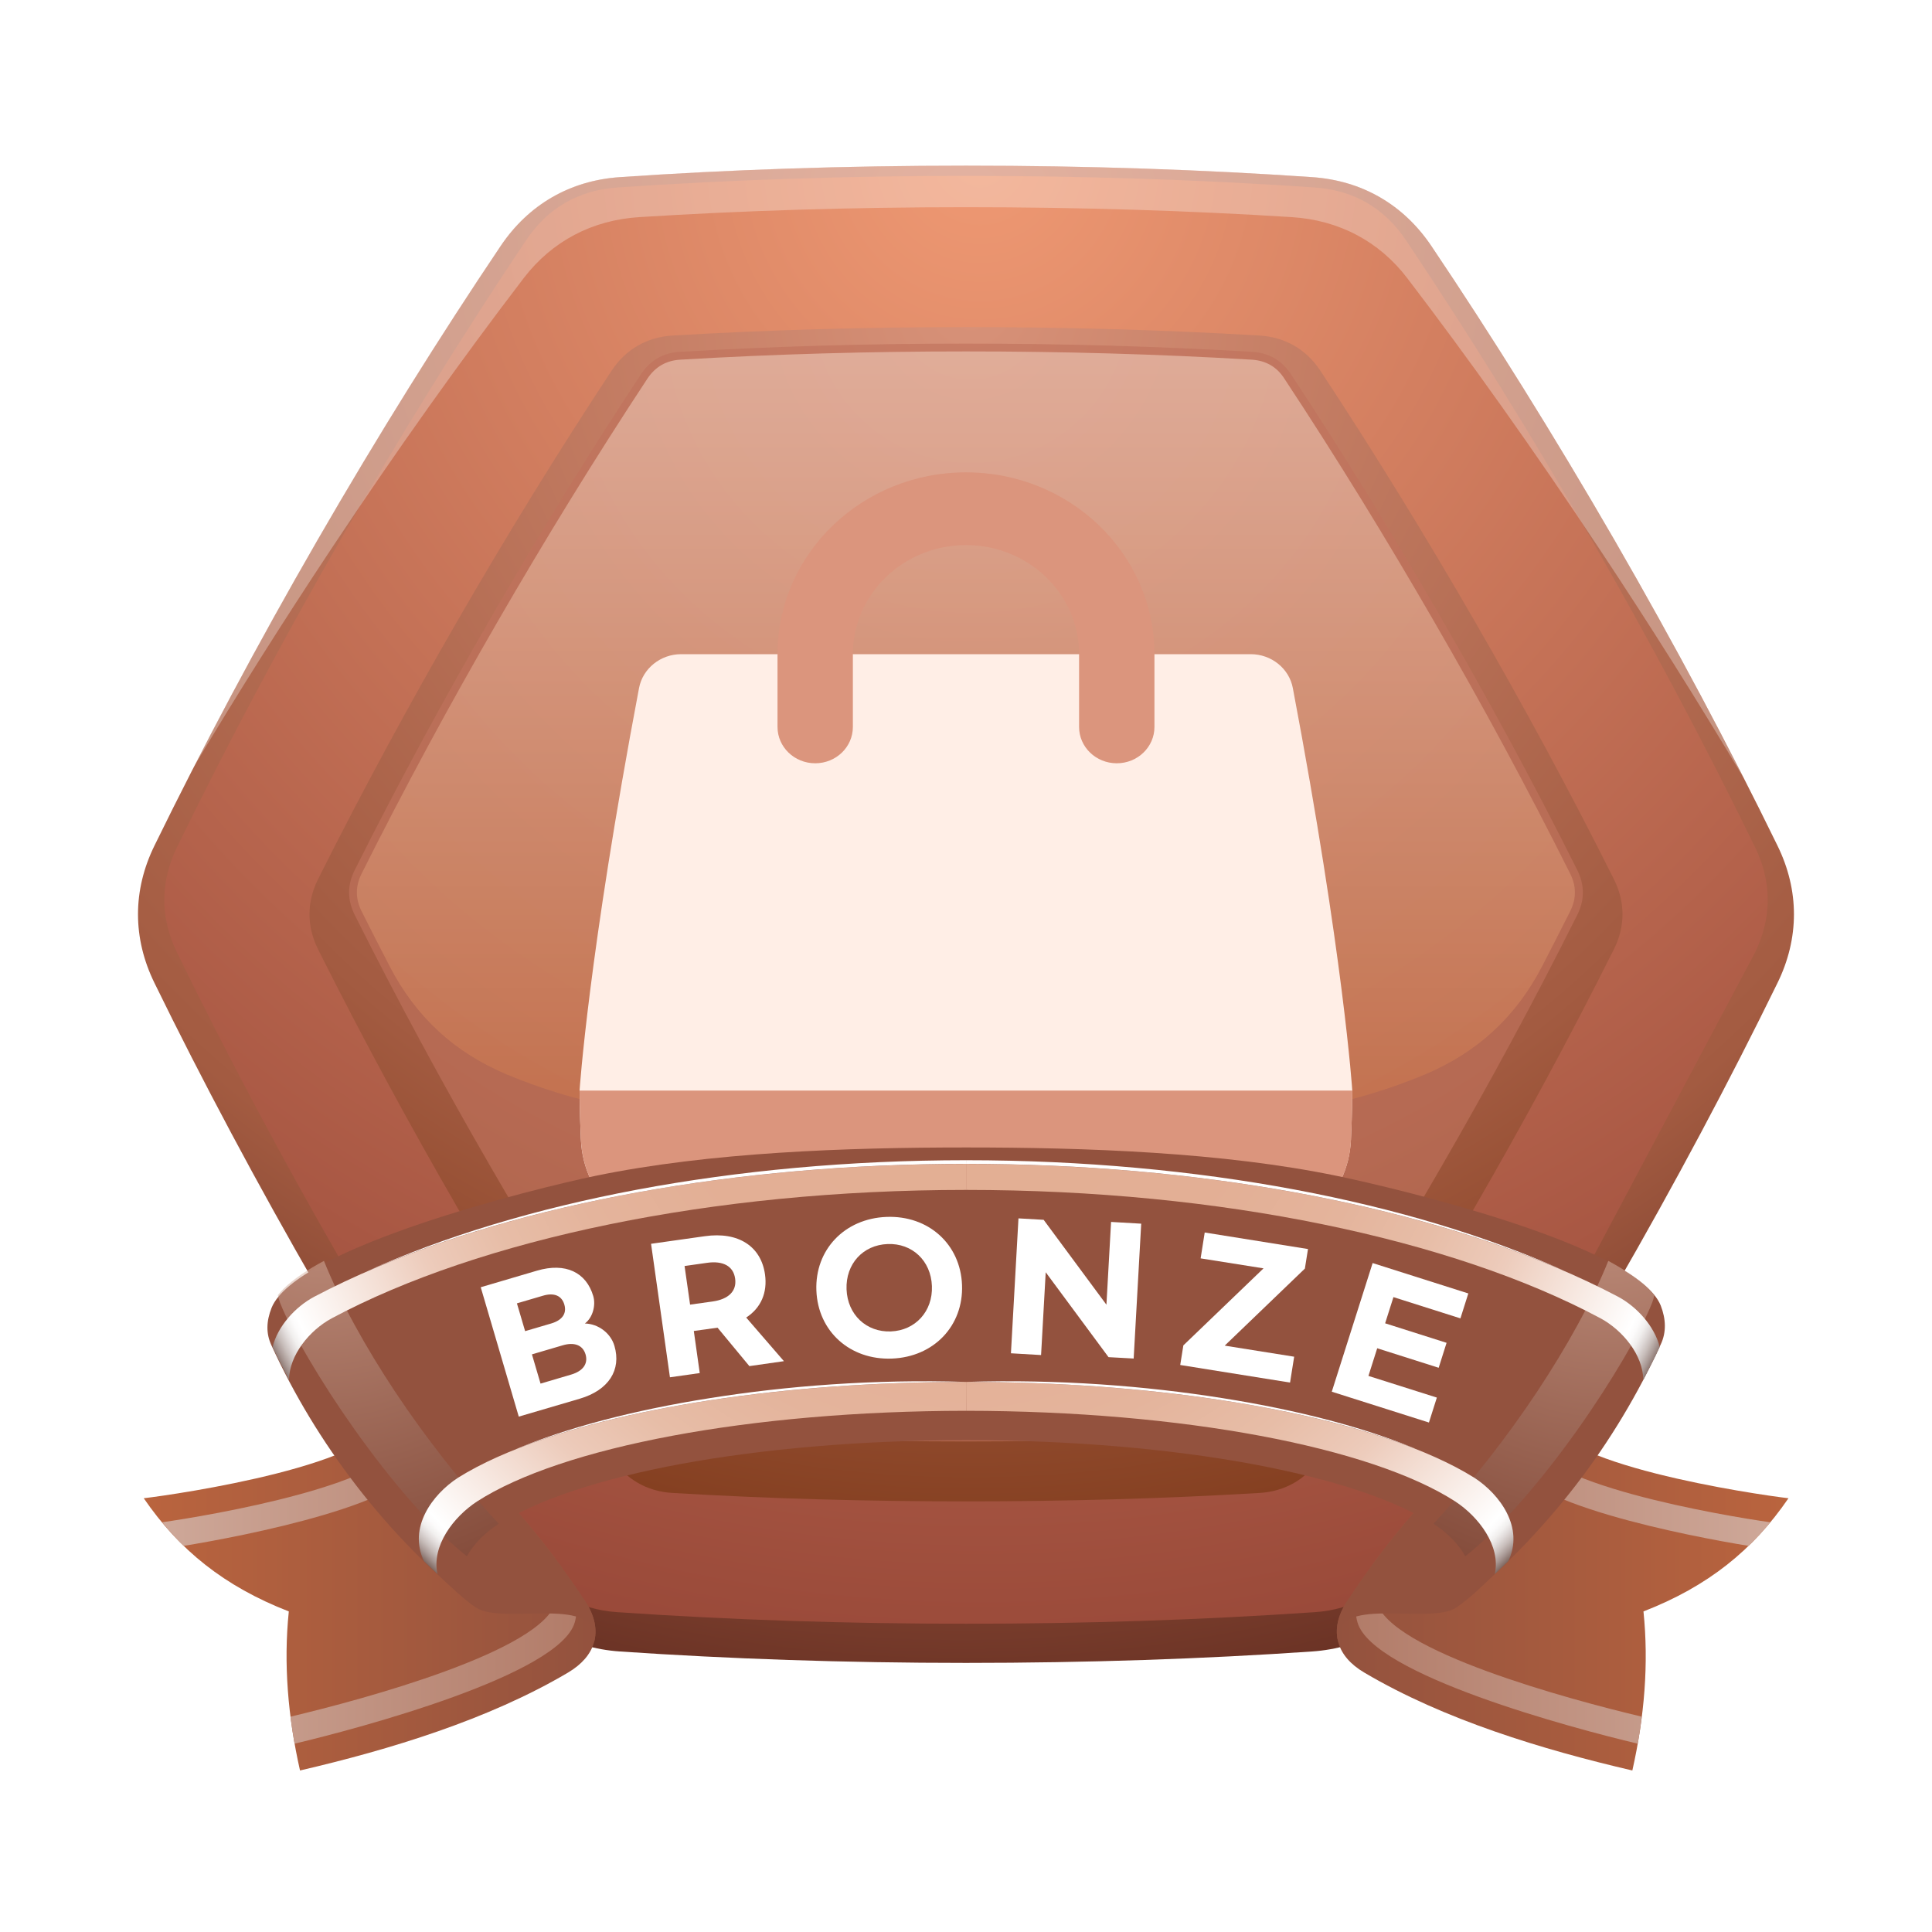 <svg width="70" height="70" viewBox="0 0 70 70" fill="none" xmlns="http://www.w3.org/2000/svg">
<rect width="70" height="70" fill="white"/>
<path d="M46.106 52.362H23.894L22.882 54.116H47.118L46.106 52.362Z" fill="url(#paint0_linear_1074_23413)"/>
<path d="M5.599 30.634C7.328 27.097 9.312 23.367 11.507 19.563C13.704 15.758 15.943 12.178 18.14 8.912C19.15 7.41 20.654 6.541 22.458 6.418C26.388 6.147 30.604 6.002 34.999 6.002C39.394 6.002 43.612 6.148 47.54 6.418C49.347 6.541 50.849 7.41 51.86 8.912C54.057 12.179 56.294 15.761 58.493 19.563C60.688 23.369 62.673 27.097 64.399 30.634C65.198 32.259 65.198 33.994 64.399 35.62C62.67 39.157 60.688 42.886 58.493 46.689C56.294 50.494 54.057 54.076 51.86 57.34C50.848 58.844 49.346 59.711 47.54 59.836C43.612 60.106 39.394 60.25 34.999 60.25C30.604 60.25 26.388 60.104 22.458 59.836C20.651 59.711 19.147 58.844 18.14 57.34C15.943 54.073 13.704 50.491 11.507 46.689C9.312 42.883 7.327 39.157 5.599 35.62C4.8 33.994 4.8 32.259 5.599 30.634Z" fill="url(#paint1_radial_1074_23413)"/>
<path d="M63.589 34.512C64.202 33.252 64.202 31.952 63.589 30.695C61.735 26.891 59.739 23.156 57.63 19.489C55.519 15.821 53.294 12.216 50.941 8.703C50.165 7.542 49.044 6.891 47.648 6.794C43.439 6.505 39.216 6.373 35.002 6.373C30.785 6.373 26.562 6.505 22.355 6.794C20.961 6.892 19.838 7.542 19.062 8.703C16.708 12.216 14.482 15.821 12.374 19.489C10.267 23.156 8.269 26.891 6.413 30.695C5.8 31.955 5.8 33.255 6.413 34.512C8.267 38.316 10.267 42.051 12.374 45.719C14.481 49.383 16.708 52.99 19.062 56.504C19.838 57.663 20.961 58.317 22.355 58.411C26.562 58.7 30.787 58.831 35.002 58.831C39.217 58.831 43.44 58.7 47.648 58.411C49.044 58.314 50.165 57.663 50.941 56.504C53.296 52.99 55.519 49.383 57.63 45.719" fill="url(#paint2_radial_1074_23413)"/>
<path d="M11.524 34.395C13.112 37.566 14.803 40.69 16.577 43.76C18.351 46.83 20.21 49.859 22.161 52.821C22.671 53.592 23.438 54.038 24.362 54.092C27.903 54.303 31.454 54.398 34.999 54.398C38.544 54.398 42.097 54.303 45.638 54.092C46.56 54.036 47.329 53.593 47.837 52.821C49.79 49.859 51.648 46.833 53.421 43.76C55.194 40.688 56.888 37.566 58.474 34.395C58.89 33.569 58.89 32.679 58.474 31.855C56.888 28.681 55.195 25.561 53.421 22.489C51.648 19.419 49.79 16.39 47.837 13.428C47.329 12.658 46.56 12.213 45.638 12.158C42.097 11.947 38.544 11.852 34.999 11.852C31.454 11.852 27.903 11.947 24.362 12.158C23.438 12.213 22.671 12.658 22.161 13.428C20.21 16.39 18.35 19.416 16.577 22.489C14.806 25.561 13.112 28.681 11.524 31.855C11.11 32.679 11.11 33.569 11.524 34.395Z" fill="url(#paint3_radial_1074_23413)"/>
<path opacity="0.65" d="M12.851 33.146C14.4 36.24 16.048 39.285 17.779 42.28C19.509 45.278 21.32 48.225 23.224 51.116C23.554 51.615 24.031 51.889 24.626 51.925C28.081 52.132 31.54 52.226 34.999 52.226C38.458 52.226 41.919 52.132 45.372 51.925C45.97 51.892 46.446 51.615 46.774 51.116C48.68 48.225 50.489 45.278 52.219 42.28C53.95 39.285 55.6 36.24 57.149 33.146C57.417 32.611 57.417 32.063 57.149 31.527C55.6 28.434 53.952 25.389 52.219 22.393C50.489 19.398 48.68 16.449 46.774 13.559C46.446 13.057 45.969 12.785 45.372 12.748C41.919 12.545 38.458 12.449 34.999 12.449C31.54 12.449 28.081 12.545 24.626 12.748C24.028 12.783 23.554 13.057 23.224 13.559C21.32 16.449 19.507 19.398 17.779 22.393C16.05 25.39 14.4 28.435 12.851 31.527C12.581 32.063 12.581 32.611 12.851 33.146Z" fill="#C1725D"/>
<path opacity="0.6" d="M45.356 13.032C41.909 12.827 38.452 12.733 34.999 12.733C31.546 12.733 28.091 12.827 24.644 13.032C24.134 13.063 23.743 13.291 23.46 13.714C21.56 16.599 19.751 19.544 18.022 22.536C16.294 25.526 14.649 28.565 13.102 31.653C12.873 32.11 12.873 32.564 13.102 33.019C13.434 33.682 13.772 34.344 14.114 35.002C15.069 36.85 16.469 38.139 18.387 38.94C23.286 40.99 28.956 40.884 34.997 40.884C41.038 40.884 46.708 40.988 51.605 38.94C53.523 38.136 54.921 36.849 55.878 35.002C56.22 34.344 56.556 33.682 56.89 33.019C57.119 32.564 57.119 32.11 56.89 31.653C55.345 28.565 53.702 25.526 51.97 22.536C50.243 19.544 48.435 16.598 46.532 13.714C46.261 13.291 45.862 13.064 45.356 13.032Z" fill="url(#paint4_linear_1074_23413)"/>
<g opacity="0.3">
<path d="M34.999 7.507C30.849 7.507 26.866 7.632 23.159 7.867C21.45 7.975 20.001 8.741 18.979 10.072C16.739 12.998 14.399 16.278 12.04 19.83C10.269 22.498 8.587 25.162 7.022 27.784C8.391 25.115 9.891 22.36 11.505 19.561C13.702 15.756 15.94 12.176 18.137 8.91C19.147 7.408 20.651 6.539 22.456 6.416C26.385 6.145 30.602 6 34.997 6C39.392 6 43.609 6.146 47.538 6.416C49.346 6.539 50.848 7.408 51.857 8.91C54.052 12.177 56.292 15.759 58.491 19.561C60.185 22.502 61.757 25.399 63.179 28.193C61.542 25.448 59.784 22.651 57.927 19.854C55.566 16.295 53.23 13.014 50.986 10.076C49.968 8.743 48.513 7.975 46.804 7.867C43.104 7.632 39.124 7.507 34.999 7.507Z" fill="url(#paint5_radial_1074_23413)"/>
</g>
<path d="M64.8 54.284C63.624 54.148 56.052 53.039 56.052 51.246C56.052 51.018 56.173 50.804 56.402 50.591C52.827 52.982 51.173 54.44 48.8 58.029C48.474 58.521 48.349 59.05 48.499 59.538C48.618 59.931 48.917 60.3 49.438 60.605C52.321 62.309 55.885 63.391 59.143 64.148C59.581 62.202 59.741 60.28 59.546 58.385C61.884 57.477 63.517 56.158 64.8 54.284Z" fill="url(#paint6_linear_1074_23413)"/>
<path d="M49.872 58.03C50.333 59.817 56.876 61.58 59.485 62.198C59.446 62.523 59.397 62.85 59.339 63.177C56.985 62.619 49.725 60.683 49.184 58.781C49.044 58.316 49.173 57.818 49.491 57.35L50.18 56.674C49.874 57.12 49.749 57.591 49.872 58.03ZM63.353 56.01C61.3 55.676 54.786 54.444 54.679 52.752C54.652 52.48 54.773 52.205 55.019 51.939L55.712 51.263C55.474 51.497 55.351 51.745 55.366 51.994C55.419 53.747 62.538 54.929 64.139 55.155C63.894 55.46 63.63 55.744 63.353 56.01Z" fill="url(#paint7_linear_1074_23413)"/>
<path d="M52.767 58.242C51.771 58.914 48.195 57.714 48.499 59.538C48.349 59.05 48.474 58.521 48.8 58.029C51.169 54.437 54.238 51.346 57.818 48.96C57.589 49.171 57.466 49.392 57.466 49.615C57.466 50.136 58.077 50.582 58.972 50.953C58.101 52.614 54.366 57.175 52.767 58.242Z" fill="#93523E"/>
<path d="M5.208 54.284C6.386 54.148 13.958 53.039 13.958 51.246C13.958 51.018 13.837 50.804 13.606 50.591C17.184 52.982 18.839 54.44 21.21 58.029C21.536 58.521 21.663 59.05 21.513 59.538C21.392 59.931 21.091 60.3 20.574 60.605C17.689 62.309 14.126 63.391 10.87 64.148C10.432 62.202 10.269 60.28 10.464 58.385C8.126 57.477 6.493 56.158 5.208 54.284Z" fill="url(#paint8_linear_1074_23413)"/>
<path d="M20.14 58.03C19.677 59.817 13.134 61.58 10.523 62.198C10.564 62.523 10.615 62.85 10.671 63.177C13.025 62.619 20.284 60.683 20.825 58.781C20.962 58.316 20.835 57.818 20.518 57.35L19.829 56.674C20.136 57.12 20.263 57.591 20.14 58.03ZM6.655 56.01C8.71 55.676 15.225 54.444 15.331 52.752C15.358 52.48 15.235 52.205 14.989 51.939L14.298 51.263C14.538 51.497 14.657 51.745 14.646 51.994C14.591 53.747 7.474 54.929 5.872 55.155C6.118 55.46 6.38 55.744 6.655 56.01Z" fill="url(#paint9_linear_1074_23413)"/>
<path d="M17.243 58.242C18.237 58.914 21.815 57.714 21.513 59.538C21.663 59.05 21.536 58.521 21.21 58.029C18.841 54.437 15.772 51.346 12.192 48.96C12.421 49.171 12.544 49.392 12.544 49.615C12.544 50.136 11.935 50.582 11.038 50.953C11.909 52.614 15.644 57.175 17.243 58.242Z" fill="#93523E"/>
<g filter="url(#filter0_d_1074_23413)">
<path d="M23.153 23.931C23.288 23.22 23.932 22.702 24.68 22.702H45.315C46.065 22.702 46.709 23.221 46.842 23.931C48.682 33.652 48.996 38.513 48.996 38.513C48.996 38.513 48.996 39.234 48.947 40.296C48.853 42.353 47.167 43.91 45.033 43.982C42.933 44.052 39.736 44.115 34.998 44.115C30.26 44.115 27.062 44.052 24.962 43.982C22.828 43.912 21.141 42.353 21.047 40.296C20.999 39.233 20.999 38.512 20.999 38.512C20.999 38.512 21.313 33.652 23.153 23.931Z" fill="#FFEEE6"/>
<path d="M28.171 22.702C28.171 19.064 31.228 16.114 34.999 16.114C38.77 16.114 41.828 19.064 41.828 22.702V25.339C41.828 26.067 41.217 26.655 40.462 26.655C39.707 26.655 39.097 26.065 39.097 25.339V22.702C39.097 20.519 37.263 18.75 34.999 18.75C32.737 18.75 30.901 20.521 30.901 22.702V25.339C30.901 26.067 30.291 26.655 29.536 26.655C28.781 26.655 28.171 26.065 28.171 25.339V22.702Z" fill="#DB957D"/>
<path d="M48.998 38.513C48.998 38.526 48.998 39.242 48.949 40.296C48.854 42.353 47.169 43.91 45.035 43.982C42.935 44.053 39.737 44.115 34.999 44.115C30.261 44.115 27.063 44.052 24.963 43.982C22.829 43.912 21.142 42.353 21.048 40.296C20.999 39.244 20.999 38.526 20.999 38.513H48.998Z" fill="#DB957D"/>
</g>
<path d="M60.171 47.302C59.288 45.114 50.657 43.066 48.45 42.607C44.3 41.747 39.337 41.575 35.028 41.575C35.02 41.575 35.012 41.575 35.005 41.575C34.998 41.575 34.987 41.575 34.98 41.575C30.673 41.575 25.712 41.747 21.562 42.606C19.353 43.065 10.722 45.2 9.839 47.386C9.646 47.88 9.636 48.314 9.833 48.741C10.659 50.544 11.687 52.239 12.913 53.829C14.163 55.452 15.614 56.931 17.243 58.251C16.13 57.339 17.011 55.958 18.022 55.275C19.38 54.362 21.733 53.585 24.692 53.037C27.624 52.5 31.176 52.181 35.005 52.179C38.831 52.181 42.388 52.498 45.316 53.035C48.275 53.582 50.629 54.357 51.986 55.27C53.003 55.953 53.882 57.327 52.767 58.24C54.396 56.921 55.847 55.43 57.099 53.807C58.325 52.217 59.353 50.498 60.177 48.699C60.376 48.271 60.364 47.798 60.171 47.302Z" fill="#93523E"/>
<path opacity="0.5" d="M18.067 55.208C16.704 53.729 15.411 52.07 14.313 50.422C13.25 48.818 12.325 47.151 11.737 45.684C11.13 46.01 10.626 46.35 10.278 46.691C10.202 46.768 10.13 46.848 10.067 46.926C10.088 47.018 10.11 47.104 10.143 47.192C10.572 48.272 11.6 50.035 12.842 51.786C14.116 53.584 15.624 55.37 16.915 56.386C17.157 55.954 17.551 55.558 17.969 55.279C18.067 55.208 18.067 55.208 18.067 55.208Z" fill="url(#paint10_radial_1074_23413)"/>
<path d="M16.595 53.541C15.667 54.142 14.775 55.351 15.363 56.567C15.714 56.899 15.782 56.963 15.851 57.033C15.626 56.007 16.439 54.953 17.284 54.401C18.8 53.422 21.277 52.596 24.353 52.022C27.4 51.452 31.066 51.119 35.003 51.116C35.003 50.766 35.005 50.421 35.005 50.069C30.976 50.069 27.212 50.423 24.058 51.022C20.872 51.632 18.255 52.501 16.595 53.541ZM10.47 49.996C10.484 49.099 11.206 48.205 12.019 47.765C14.707 46.327 18.165 45.161 22.097 44.357C25.978 43.562 30.363 43.113 35.005 43.113C35.005 42.8 35.005 42.484 35.005 42.172C30.278 42.17 25.808 42.631 21.825 43.45C17.796 44.281 14.223 45.487 11.391 46.98C10.696 47.349 10.063 48.052 9.876 48.802C9.989 49.046 10.025 49.122 10.025 49.122C10.47 49.996 10.47 49.996 10.47 49.996Z" fill="url(#paint11_radial_1074_23413)"/>
<path opacity="0.5" d="M51.94 55.208C53.305 53.729 54.598 52.07 55.694 50.422C56.757 48.818 57.682 47.151 58.272 45.684C58.878 46.01 59.38 46.35 59.729 46.691C59.807 46.768 59.876 46.848 59.94 46.926C59.921 47.018 59.897 47.104 59.864 47.192C59.436 48.272 58.407 50.035 57.167 51.786C55.89 53.584 54.382 55.37 53.091 56.386C52.849 55.954 52.456 55.558 52.04 55.279C51.94 55.208 51.94 55.208 51.94 55.208Z" fill="url(#paint12_radial_1074_23413)"/>
<path d="M35.005 42.037C30.773 42.037 26.745 42.419 23.101 43.1C19.419 43.791 16.085 44.801 13.308 46.055C16.101 44.842 19.437 43.867 23.12 43.198C26.766 42.537 30.786 42.167 35.009 42.169C35.005 42.037 35.005 42.037 35.005 42.037ZM18.665 52.516C20.536 51.766 22.97 51.156 25.753 50.731C28.526 50.307 31.669 50.069 35.005 50.069C31.655 49.965 28.495 50.215 25.724 50.656C22.937 51.096 20.513 51.739 18.665 52.516Z" fill="white"/>
<path d="M53.417 53.541C54.343 54.142 55.235 55.351 54.647 56.567C54.296 56.899 54.229 56.963 54.159 57.033C54.384 56.007 53.571 54.953 52.727 54.401C51.212 53.422 48.733 52.596 45.659 52.022C42.61 51.452 38.944 51.119 35.005 51.116C35.005 50.766 35.003 50.421 35.003 50.069C39.036 50.069 42.798 50.423 45.952 51.022C49.138 51.632 51.753 52.501 53.417 53.541ZM59.54 49.996C59.528 49.099 58.804 48.205 57.991 47.765C55.305 46.327 51.846 45.161 47.915 44.357C44.034 43.562 39.647 43.113 35.003 43.113C35.003 42.8 35.003 42.484 35.003 42.172C39.728 42.17 44.202 42.631 48.185 43.45C52.212 44.281 55.789 45.487 58.622 46.98C59.312 47.349 59.945 48.052 60.134 48.802C60.022 49.046 59.985 49.122 59.985 49.122C59.54 49.996 59.54 49.996 59.54 49.996Z" fill="url(#paint13_radial_1074_23413)"/>
<path d="M35.003 42.037C39.237 42.037 43.265 42.419 46.909 43.1C50.591 43.791 53.925 44.801 56.702 46.055C53.909 44.842 50.573 43.867 46.893 43.198C43.245 42.537 39.225 42.167 35.001 42.169C35.003 42.037 35.003 42.037 35.003 42.037ZM51.343 52.516C49.474 51.766 47.042 51.156 44.255 50.731C41.482 50.307 38.341 50.069 35.003 50.069C38.357 49.965 41.513 50.215 44.288 50.656C47.073 51.096 49.497 51.739 51.343 52.516Z" fill="white"/>
<path d="M17.418 46.639L19.454 46.039C20.495 45.732 21.241 46.102 21.494 46.957C21.593 47.291 21.479 47.736 21.192 47.953C21.684 47.965 22.13 48.308 22.262 48.764C22.518 49.631 22.059 50.368 21.005 50.678L18.796 51.327L17.418 46.639ZM19.968 47.953C20.364 47.837 20.544 47.597 20.447 47.266C20.351 46.938 20.068 46.828 19.672 46.946L18.729 47.223L19.026 48.23L19.968 47.953ZM20.699 49.802C21.112 49.679 21.317 49.419 21.216 49.073C21.114 48.729 20.802 48.621 20.388 48.743L19.273 49.071L19.585 50.131L20.699 49.802Z" fill="white"/>
<path d="M27.151 49.497L25.998 48.104L25.138 48.224L25.353 49.749L24.273 49.902L23.589 45.065L25.536 44.79C26.765 44.616 27.575 45.167 27.717 46.171C27.812 46.835 27.57 47.39 27.036 47.737L28.403 49.318L27.151 49.497ZM25.003 47.269L25.821 47.155C26.391 47.074 26.701 46.782 26.635 46.325C26.571 45.868 26.192 45.674 25.622 45.754L24.803 45.87L25.003 47.269Z" fill="white"/>
<path d="M29.579 46.759C29.522 45.278 30.602 44.15 32.119 44.091C33.636 44.032 34.8 45.075 34.856 46.558C34.912 48.037 33.833 49.166 32.315 49.224C30.797 49.282 29.636 48.238 29.579 46.759ZM33.765 46.596C33.73 45.672 33.044 45.038 32.159 45.074C31.269 45.107 30.637 45.794 30.672 46.716C30.707 47.634 31.393 48.275 32.279 48.24C33.165 48.205 33.8 47.514 33.765 46.596Z" fill="white"/>
<path d="M36.901 44.144L37.813 44.196L40.088 47.272L40.256 44.273L41.348 44.336L41.075 49.222L40.164 49.172L37.888 46.096L37.72 49.096L36.628 49.032L36.901 44.144Z" fill="white"/>
<path d="M42.875 48.746L45.78 45.955L43.501 45.593L43.649 44.656L47.391 45.255L47.278 45.964L44.374 48.755L46.89 49.156L46.741 50.093L42.762 49.456L42.875 48.746Z" fill="white"/>
<path d="M49.733 45.763L53.2 46.864L52.914 47.767L50.487 46.997L50.186 47.946L52.412 48.653L52.126 49.557L49.899 48.85L49.581 49.852L52.06 50.637L51.773 51.541L48.253 50.424L49.733 45.763Z" fill="white"/>
<defs>
<filter id="filter0_d_1074_23413" x="16.999" y="13.114" width="35.999" height="36.001" filterUnits="userSpaceOnUse" color-interpolation-filters="sRGB">
<feFlood flood-opacity="0" result="BackgroundImageFix"/>
<feColorMatrix in="SourceAlpha" type="matrix" values="0 0 0 0 0 0 0 0 0 0 0 0 0 0 0 0 0 0 127 0" result="hardAlpha"/>
<feOffset dy="1"/>
<feGaussianBlur stdDeviation="2"/>
<feComposite in2="hardAlpha" operator="out"/>
<feColorMatrix type="matrix" values="0 0 0 0 0.354 0 0 0 0 0.168 0 0 0 0 0.12 0 0 0 0.65 0"/>
<feBlend mode="normal" in2="BackgroundImageFix" result="effect1_dropShadow_1074_23413"/>
<feBlend mode="normal" in="SourceGraphic" in2="effect1_dropShadow_1074_23413" result="shape"/>
</filter>
<linearGradient id="paint0_linear_1074_23413" x1="35" y1="54.114" x2="35" y2="52.36" gradientUnits="userSpaceOnUse">
<stop stop-color="white"/>
<stop offset="1" stop-color="white"/>
</linearGradient>
<radialGradient id="paint1_radial_1074_23413" cx="0" cy="0" r="1" gradientUnits="userSpaceOnUse" gradientTransform="translate(34.827 7.901) scale(55.252 55.252)">
<stop stop-color="#D89279"/>
<stop offset="0.741" stop-color="#A35B41"/>
<stop offset="1" stop-color="#632D21"/>
</radialGradient>
<radialGradient id="paint2_radial_1074_23413" cx="0" cy="0" r="1" gradientUnits="userSpaceOnUse" gradientTransform="translate(35.515 5.836) scale(55.471 55.471)">
<stop stop-color="#EF9973"/>
<stop offset="0.983" stop-color="#994939"/>
</radialGradient>
<radialGradient id="paint3_radial_1074_23413" cx="0" cy="0" r="1" gradientUnits="userSpaceOnUse" gradientTransform="translate(35.172 11.277) scale(44.292 44.292)">
<stop stop-color="#D89279"/>
<stop offset="0.741" stop-color="#A35B41"/>
<stop offset="1" stop-color="#843F20"/>
</radialGradient>
<linearGradient id="paint4_linear_1074_23413" x1="34.997" y1="46.123" x2="34.997" y2="9.575" gradientUnits="userSpaceOnUse">
<stop offset="0.018" stop-color="#C46637"/>
<stop offset="0.982" stop-color="#F4D5C6"/>
</linearGradient>
<radialGradient id="paint5_radial_1074_23413" cx="0" cy="0" r="1" gradientUnits="userSpaceOnUse" gradientTransform="translate(35.102 17.096) scale(32.31 32.31)">
<stop stop-color="white"/>
<stop offset="0.99" stop-color="white"/>
</radialGradient>
<linearGradient id="paint6_linear_1074_23413" x1="64.8" y1="57.37" x2="48.436" y2="57.37" gradientUnits="userSpaceOnUse">
<stop stop-color="#BA643E"/>
<stop offset="1" stop-color="#93523E"/>
</linearGradient>
<linearGradient id="paint7_linear_1074_23413" x1="49.129" y1="57.22" x2="64.14" y2="57.22" gradientUnits="userSpaceOnUse">
<stop stop-color="#B27C69"/>
<stop offset="1" stop-color="#CEA899"/>
</linearGradient>
<linearGradient id="paint8_linear_1074_23413" x1="5.208" y1="57.37" x2="21.576" y2="57.37" gradientUnits="userSpaceOnUse">
<stop stop-color="#BA643E"/>
<stop offset="1" stop-color="#93523E"/>
</linearGradient>
<linearGradient id="paint9_linear_1074_23413" x1="5.872" y1="57.22" x2="20.88" y2="57.22" gradientUnits="userSpaceOnUse">
<stop stop-color="#CEA899"/>
<stop offset="1" stop-color="#B27C69"/>
</linearGradient>
<radialGradient id="paint10_radial_1074_23413" cx="0" cy="0" r="1" gradientUnits="userSpaceOnUse" gradientTransform="translate(11.775 43.383) scale(17.759 17.759)">
<stop offset="0.004" stop-color="#EDCCBC"/>
<stop offset="1" stop-color="#592417"/>
</radialGradient>
<radialGradient id="paint11_radial_1074_23413" cx="0" cy="0" r="1" gradientUnits="userSpaceOnUse" gradientTransform="translate(35.851 35.836) scale(29.405 29.405)">
<stop stop-color="#E2AE93"/>
<stop offset="0.415" stop-color="#E3AF95"/>
<stop offset="0.564" stop-color="#E4B49C"/>
<stop offset="0.671" stop-color="#E7BDA7"/>
<stop offset="0.756" stop-color="#ECC9B8"/>
<stop offset="0.771" stop-color="#EDCCBC"/>
<stop offset="0.942" stop-color="white"/>
<stop offset="0.949" stop-color="#FCFBFB"/>
<stop offset="0.957" stop-color="#F1EFEE"/>
<stop offset="0.964" stop-color="#E0DAD9"/>
<stop offset="0.972" stop-color="#C8BEBB"/>
<stop offset="0.98" stop-color="#A99995"/>
<stop offset="0.988" stop-color="#846D66"/>
<stop offset="0.996" stop-color="#583930"/>
<stop offset="1" stop-color="#3D190F"/>
</radialGradient>
<radialGradient id="paint12_radial_1074_23413" cx="0" cy="0" r="1" gradientUnits="userSpaceOnUse" gradientTransform="translate(58.237 43.383) rotate(180) scale(17.758 17.758)">
<stop offset="0.004" stop-color="#EDCCBC"/>
<stop offset="1" stop-color="#592417"/>
</radialGradient>
<radialGradient id="paint13_radial_1074_23413" cx="0" cy="0" r="1" gradientUnits="userSpaceOnUse" gradientTransform="translate(34.159 35.836) rotate(180) scale(29.405 29.405)">
<stop stop-color="#E2AE93"/>
<stop offset="0.415" stop-color="#E3AF95"/>
<stop offset="0.564" stop-color="#E4B49C"/>
<stop offset="0.671" stop-color="#E7BDA7"/>
<stop offset="0.756" stop-color="#ECC9B8"/>
<stop offset="0.771" stop-color="#EDCCBC"/>
<stop offset="0.942" stop-color="white"/>
<stop offset="0.949" stop-color="#FCFBFB"/>
<stop offset="0.957" stop-color="#F1EFEE"/>
<stop offset="0.964" stop-color="#E0DAD9"/>
<stop offset="0.972" stop-color="#C8BEBB"/>
<stop offset="0.98" stop-color="#A99995"/>
<stop offset="0.988" stop-color="#846D66"/>
<stop offset="0.996" stop-color="#583930"/>
<stop offset="1" stop-color="#3D190F"/>
</radialGradient>
</defs>
</svg>
